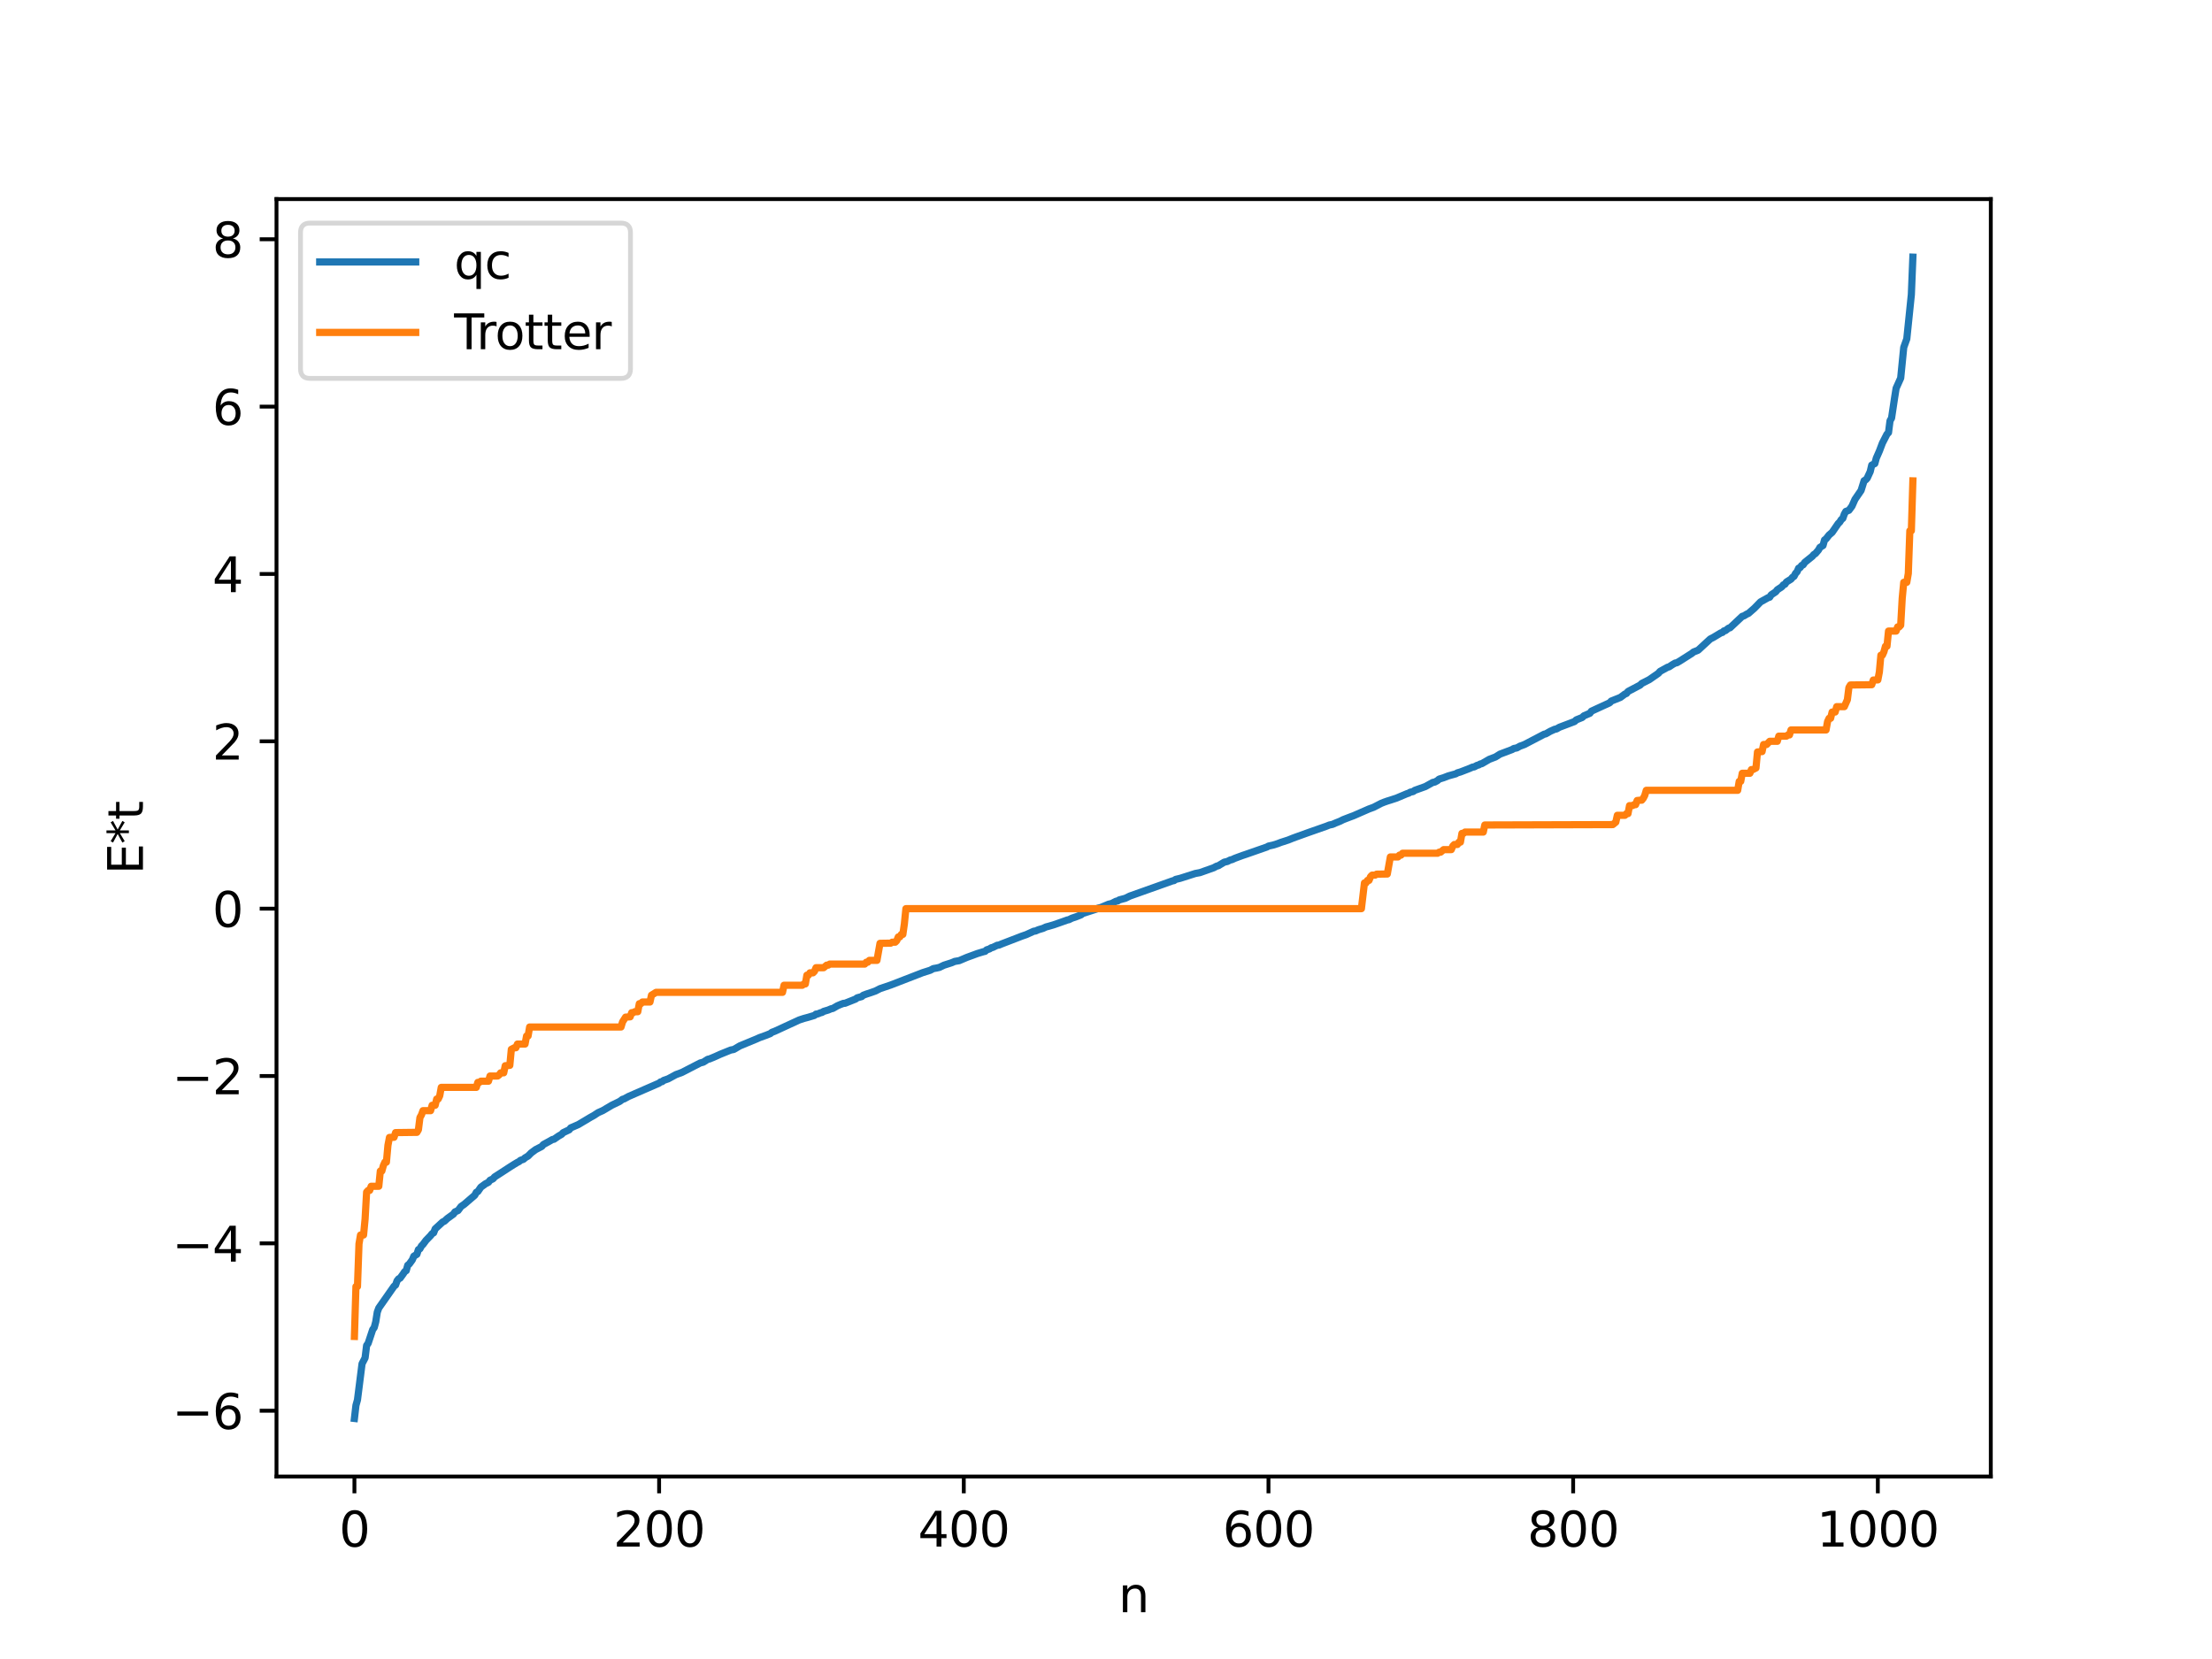 <?xml version="1.0" encoding="utf-8" standalone="no"?>
<!DOCTYPE svg PUBLIC "-//W3C//DTD SVG 1.1//EN"
  "http://www.w3.org/Graphics/SVG/1.1/DTD/svg11.dtd">
<svg xmlns:xlink="http://www.w3.org/1999/xlink" width="460.8pt" height="345.6pt" viewBox="0 0 460.8 345.6" xmlns="http://www.w3.org/2000/svg" version="1.1">
 <defs>
  <style type="text/css">*{stroke-linejoin: round; stroke-linecap: butt}</style>
 </defs>
 <g id="figure_1">
  <g id="patch_1">
   <path d="M 0 345.6 
L 460.8 345.6 
L 460.8 0 
L 0 0 
z
" style="fill: #ffffff"/>
  </g>
  <g id="axes_1">
   <g id="patch_2">
    <path d="M 57.6 307.584 
L 414.72 307.584 
L 414.72 41.472 
L 57.6 41.472 
z
" style="fill: #ffffff"/>
   </g>
   <g id="matplotlib.axis_1">
    <g id="xtick_1">
     <g id="line2d_1">
      <defs>
       <path id="ma7e62e59a4" d="M 0 0 
L 0 3.5 
" style="stroke: #000000; stroke-width: 0.8"/>
      </defs>
      <g>
       <use xlink:href="#ma7e62e59a4" x="73.833" y="307.584" style="stroke: #000000; stroke-width: 0.8"/>
      </g>
     </g>
     <g id="text_1">
      <!-- 0 -->
      <g transform="translate(70.651 322.182) scale(0.1 -0.1)">
       <defs>
        <path id="DejaVuSans-30" d="M 2034 4250 
Q 1547 4250 1301 3770 
Q 1056 3291 1056 2328 
Q 1056 1369 1301 889 
Q 1547 409 2034 409 
Q 2525 409 2770 889 
Q 3016 1369 3016 2328 
Q 3016 3291 2770 3770 
Q 2525 4250 2034 4250 
z
M 2034 4750 
Q 2819 4750 3233 4129 
Q 3647 3509 3647 2328 
Q 3647 1150 3233 529 
Q 2819 -91 2034 -91 
Q 1250 -91 836 529 
Q 422 1150 422 2328 
Q 422 3509 836 4129 
Q 1250 4750 2034 4750 
z
" transform="scale(0.016)"/>
       </defs>
       <use xlink:href="#DejaVuSans-30"/>
      </g>
     </g>
    </g>
    <g id="xtick_2">
     <g id="line2d_2">
      <g>
       <use xlink:href="#ma7e62e59a4" x="137.304" y="307.584" style="stroke: #000000; stroke-width: 0.8"/>
      </g>
     </g>
     <g id="text_2">
      <!-- 200 -->
      <g transform="translate(127.76 322.182) scale(0.1 -0.1)">
       <defs>
        <path id="DejaVuSans-32" d="M 1228 531 
L 3431 531 
L 3431 0 
L 469 0 
L 469 531 
Q 828 903 1448 1529 
Q 2069 2156 2228 2338 
Q 2531 2678 2651 2914 
Q 2772 3150 2772 3378 
Q 2772 3750 2511 3984 
Q 2250 4219 1831 4219 
Q 1534 4219 1204 4116 
Q 875 4013 500 3803 
L 500 4441 
Q 881 4594 1212 4672 
Q 1544 4750 1819 4750 
Q 2544 4750 2975 4387 
Q 3406 4025 3406 3419 
Q 3406 3131 3298 2873 
Q 3191 2616 2906 2266 
Q 2828 2175 2409 1742 
Q 1991 1309 1228 531 
z
" transform="scale(0.016)"/>
       </defs>
       <use xlink:href="#DejaVuSans-32"/>
       <use xlink:href="#DejaVuSans-30" x="63.623"/>
       <use xlink:href="#DejaVuSans-30" x="127.246"/>
      </g>
     </g>
    </g>
    <g id="xtick_3">
     <g id="line2d_3">
      <g>
       <use xlink:href="#ma7e62e59a4" x="200.775" y="307.584" style="stroke: #000000; stroke-width: 0.8"/>
      </g>
     </g>
     <g id="text_3">
      <!-- 400 -->
      <g transform="translate(191.231 322.182) scale(0.1 -0.1)">
       <defs>
        <path id="DejaVuSans-34" d="M 2419 4116 
L 825 1625 
L 2419 1625 
L 2419 4116 
z
M 2253 4666 
L 3047 4666 
L 3047 1625 
L 3713 1625 
L 3713 1100 
L 3047 1100 
L 3047 0 
L 2419 0 
L 2419 1100 
L 313 1100 
L 313 1709 
L 2253 4666 
z
" transform="scale(0.016)"/>
       </defs>
       <use xlink:href="#DejaVuSans-34"/>
       <use xlink:href="#DejaVuSans-30" x="63.623"/>
       <use xlink:href="#DejaVuSans-30" x="127.246"/>
      </g>
     </g>
    </g>
    <g id="xtick_4">
     <g id="line2d_4">
      <g>
       <use xlink:href="#ma7e62e59a4" x="264.246" y="307.584" style="stroke: #000000; stroke-width: 0.8"/>
      </g>
     </g>
     <g id="text_4">
      <!-- 600 -->
      <g transform="translate(254.702 322.182) scale(0.1 -0.1)">
       <defs>
        <path id="DejaVuSans-36" d="M 2113 2584 
Q 1688 2584 1439 2293 
Q 1191 2003 1191 1497 
Q 1191 994 1439 701 
Q 1688 409 2113 409 
Q 2538 409 2786 701 
Q 3034 994 3034 1497 
Q 3034 2003 2786 2293 
Q 2538 2584 2113 2584 
z
M 3366 4563 
L 3366 3988 
Q 3128 4100 2886 4159 
Q 2644 4219 2406 4219 
Q 1781 4219 1451 3797 
Q 1122 3375 1075 2522 
Q 1259 2794 1537 2939 
Q 1816 3084 2150 3084 
Q 2853 3084 3261 2657 
Q 3669 2231 3669 1497 
Q 3669 778 3244 343 
Q 2819 -91 2113 -91 
Q 1303 -91 875 529 
Q 447 1150 447 2328 
Q 447 3434 972 4092 
Q 1497 4750 2381 4750 
Q 2619 4750 2861 4703 
Q 3103 4656 3366 4563 
z
" transform="scale(0.016)"/>
       </defs>
       <use xlink:href="#DejaVuSans-36"/>
       <use xlink:href="#DejaVuSans-30" x="63.623"/>
       <use xlink:href="#DejaVuSans-30" x="127.246"/>
      </g>
     </g>
    </g>
    <g id="xtick_5">
     <g id="line2d_5">
      <g>
       <use xlink:href="#ma7e62e59a4" x="327.717" y="307.584" style="stroke: #000000; stroke-width: 0.8"/>
      </g>
     </g>
     <g id="text_5">
      <!-- 800 -->
      <g transform="translate(318.173 322.182) scale(0.1 -0.1)">
       <defs>
        <path id="DejaVuSans-38" d="M 2034 2216 
Q 1584 2216 1326 1975 
Q 1069 1734 1069 1313 
Q 1069 891 1326 650 
Q 1584 409 2034 409 
Q 2484 409 2743 651 
Q 3003 894 3003 1313 
Q 3003 1734 2745 1975 
Q 2488 2216 2034 2216 
z
M 1403 2484 
Q 997 2584 770 2862 
Q 544 3141 544 3541 
Q 544 4100 942 4425 
Q 1341 4750 2034 4750 
Q 2731 4750 3128 4425 
Q 3525 4100 3525 3541 
Q 3525 3141 3298 2862 
Q 3072 2584 2669 2484 
Q 3125 2378 3379 2068 
Q 3634 1759 3634 1313 
Q 3634 634 3220 271 
Q 2806 -91 2034 -91 
Q 1263 -91 848 271 
Q 434 634 434 1313 
Q 434 1759 690 2068 
Q 947 2378 1403 2484 
z
M 1172 3481 
Q 1172 3119 1398 2916 
Q 1625 2713 2034 2713 
Q 2441 2713 2670 2916 
Q 2900 3119 2900 3481 
Q 2900 3844 2670 4047 
Q 2441 4250 2034 4250 
Q 1625 4250 1398 4047 
Q 1172 3844 1172 3481 
z
" transform="scale(0.016)"/>
       </defs>
       <use xlink:href="#DejaVuSans-38"/>
       <use xlink:href="#DejaVuSans-30" x="63.623"/>
       <use xlink:href="#DejaVuSans-30" x="127.246"/>
      </g>
     </g>
    </g>
    <g id="xtick_6">
     <g id="line2d_6">
      <g>
       <use xlink:href="#ma7e62e59a4" x="391.188" y="307.584" style="stroke: #000000; stroke-width: 0.8"/>
      </g>
     </g>
     <g id="text_6">
      <!-- 1000 -->
      <g transform="translate(378.463 322.182) scale(0.1 -0.1)">
       <defs>
        <path id="DejaVuSans-31" d="M 794 531 
L 1825 531 
L 1825 4091 
L 703 3866 
L 703 4441 
L 1819 4666 
L 2450 4666 
L 2450 531 
L 3481 531 
L 3481 0 
L 794 0 
L 794 531 
z
" transform="scale(0.016)"/>
       </defs>
       <use xlink:href="#DejaVuSans-31"/>
       <use xlink:href="#DejaVuSans-30" x="63.623"/>
       <use xlink:href="#DejaVuSans-30" x="127.246"/>
       <use xlink:href="#DejaVuSans-30" x="190.869"/>
      </g>
     </g>
    </g>
    <g id="text_7">
     <!-- n -->
     <g transform="translate(232.991 335.861) scale(0.1 -0.1)">
      <defs>
       <path id="DejaVuSans-6e" d="M 3513 2113 
L 3513 0 
L 2938 0 
L 2938 2094 
Q 2938 2591 2744 2837 
Q 2550 3084 2163 3084 
Q 1697 3084 1428 2787 
Q 1159 2491 1159 1978 
L 1159 0 
L 581 0 
L 581 3500 
L 1159 3500 
L 1159 2956 
Q 1366 3272 1645 3428 
Q 1925 3584 2291 3584 
Q 2894 3584 3203 3211 
Q 3513 2838 3513 2113 
z
" transform="scale(0.016)"/>
      </defs>
      <use xlink:href="#DejaVuSans-6e"/>
     </g>
    </g>
   </g>
   <g id="matplotlib.axis_2">
    <g id="ytick_1">
     <g id="line2d_7">
      <defs>
       <path id="m7d94226f84" d="M 0 0 
L -3.5 0 
" style="stroke: #000000; stroke-width: 0.8"/>
      </defs>
      <g>
       <use xlink:href="#m7d94226f84" x="57.6" y="293.88" style="stroke: #000000; stroke-width: 0.8"/>
      </g>
     </g>
     <g id="text_8">
      <!-- −6 -->
      <g transform="translate(35.858 297.679) scale(0.1 -0.1)">
       <defs>
        <path id="DejaVuSans-2212" d="M 678 2272 
L 4684 2272 
L 4684 1741 
L 678 1741 
L 678 2272 
z
" transform="scale(0.016)"/>
       </defs>
       <use xlink:href="#DejaVuSans-2212"/>
       <use xlink:href="#DejaVuSans-36" x="83.789"/>
      </g>
     </g>
    </g>
    <g id="ytick_2">
     <g id="line2d_8">
      <g>
       <use xlink:href="#m7d94226f84" x="57.6" y="259.017" style="stroke: #000000; stroke-width: 0.8"/>
      </g>
     </g>
     <g id="text_9">
      <!-- −4 -->
      <g transform="translate(35.858 262.816) scale(0.1 -0.1)">
       <use xlink:href="#DejaVuSans-2212"/>
       <use xlink:href="#DejaVuSans-34" x="83.789"/>
      </g>
     </g>
    </g>
    <g id="ytick_3">
     <g id="line2d_9">
      <g>
       <use xlink:href="#m7d94226f84" x="57.6" y="224.154" style="stroke: #000000; stroke-width: 0.8"/>
      </g>
     </g>
     <g id="text_10">
      <!-- −2 -->
      <g transform="translate(35.858 227.953) scale(0.1 -0.1)">
       <use xlink:href="#DejaVuSans-2212"/>
       <use xlink:href="#DejaVuSans-32" x="83.789"/>
      </g>
     </g>
    </g>
    <g id="ytick_4">
     <g id="line2d_10">
      <g>
       <use xlink:href="#m7d94226f84" x="57.6" y="189.291" style="stroke: #000000; stroke-width: 0.8"/>
      </g>
     </g>
     <g id="text_11">
      <!-- 0 -->
      <g transform="translate(44.237 193.09) scale(0.1 -0.1)">
       <use xlink:href="#DejaVuSans-30"/>
      </g>
     </g>
    </g>
    <g id="ytick_5">
     <g id="line2d_11">
      <g>
       <use xlink:href="#m7d94226f84" x="57.6" y="154.428" style="stroke: #000000; stroke-width: 0.8"/>
      </g>
     </g>
     <g id="text_12">
      <!-- 2 -->
      <g transform="translate(44.237 158.228) scale(0.1 -0.1)">
       <use xlink:href="#DejaVuSans-32"/>
      </g>
     </g>
    </g>
    <g id="ytick_6">
     <g id="line2d_12">
      <g>
       <use xlink:href="#m7d94226f84" x="57.6" y="119.565" style="stroke: #000000; stroke-width: 0.8"/>
      </g>
     </g>
     <g id="text_13">
      <!-- 4 -->
      <g transform="translate(44.237 123.365) scale(0.1 -0.1)">
       <use xlink:href="#DejaVuSans-34"/>
      </g>
     </g>
    </g>
    <g id="ytick_7">
     <g id="line2d_13">
      <g>
       <use xlink:href="#m7d94226f84" x="57.6" y="84.702" style="stroke: #000000; stroke-width: 0.8"/>
      </g>
     </g>
     <g id="text_14">
      <!-- 6 -->
      <g transform="translate(44.237 88.502) scale(0.1 -0.1)">
       <use xlink:href="#DejaVuSans-36"/>
      </g>
     </g>
    </g>
    <g id="ytick_8">
     <g id="line2d_14">
      <g>
       <use xlink:href="#m7d94226f84" x="57.6" y="49.84" style="stroke: #000000; stroke-width: 0.8"/>
      </g>
     </g>
     <g id="text_15">
      <!-- 8 -->
      <g transform="translate(44.237 53.639) scale(0.1 -0.1)">
       <use xlink:href="#DejaVuSans-38"/>
      </g>
     </g>
    </g>
    <g id="text_16">
     <!-- E*t -->
     <g transform="translate(29.778 182.148) rotate(-90) scale(0.1 -0.1)">
      <defs>
       <path id="DejaVuSans-45" d="M 628 4666 
L 3578 4666 
L 3578 4134 
L 1259 4134 
L 1259 2753 
L 3481 2753 
L 3481 2222 
L 1259 2222 
L 1259 531 
L 3634 531 
L 3634 0 
L 628 0 
L 628 4666 
z
" transform="scale(0.016)"/>
       <path id="DejaVuSans-2a" d="M 3009 3897 
L 1888 3291 
L 3009 2681 
L 2828 2375 
L 1778 3009 
L 1778 1831 
L 1422 1831 
L 1422 3009 
L 372 2375 
L 191 2681 
L 1313 3291 
L 191 3897 
L 372 4206 
L 1422 3572 
L 1422 4750 
L 1778 4750 
L 1778 3572 
L 2828 4206 
L 3009 3897 
z
" transform="scale(0.016)"/>
       <path id="DejaVuSans-74" d="M 1172 4494 
L 1172 3500 
L 2356 3500 
L 2356 3053 
L 1172 3053 
L 1172 1153 
Q 1172 725 1289 603 
Q 1406 481 1766 481 
L 2356 481 
L 2356 0 
L 1766 0 
Q 1100 0 847 248 
Q 594 497 594 1153 
L 594 3053 
L 172 3053 
L 172 3500 
L 594 3500 
L 594 4494 
L 1172 4494 
z
" transform="scale(0.016)"/>
      </defs>
      <use xlink:href="#DejaVuSans-45"/>
      <use xlink:href="#DejaVuSans-2a" x="63.184"/>
      <use xlink:href="#DejaVuSans-74" x="113.184"/>
     </g>
    </g>
   </g>
   <g id="line2d_15">
    <path d="M 73.833 295.488 
L 74.15 292.762 
L 74.467 291.625 
L 75.42 284.093 
L 76.054 282.865 
L 76.372 280.285 
L 76.689 279.847 
L 77.641 276.976 
L 77.958 276.549 
L 78.276 275.346 
L 78.593 273.347 
L 78.91 272.483 
L 82.084 267.949 
L 82.401 267.701 
L 82.719 266.81 
L 83.036 266.41 
L 83.353 266.256 
L 83.988 265.382 
L 84.305 264.903 
L 84.623 264.702 
L 84.94 263.568 
L 85.258 263.323 
L 85.892 262.449 
L 86.21 261.689 
L 86.844 261.295 
L 87.162 260.315 
L 87.479 260.143 
L 87.796 259.554 
L 88.114 259.239 
L 88.748 258.387 
L 89.7 257.405 
L 90.018 256.989 
L 90.335 256.821 
L 90.653 256.001 
L 92.239 254.538 
L 92.557 254.423 
L 93.191 253.833 
L 94.143 253.147 
L 94.461 252.922 
L 94.778 252.458 
L 95.413 252.181 
L 96.048 251.332 
L 96.682 250.898 
L 98.904 248.989 
L 99.221 248.38 
L 99.539 248.226 
L 100.173 247.31 
L 101.125 246.612 
L 101.76 246.289 
L 102.077 245.869 
L 102.712 245.566 
L 103.029 245.181 
L 104.616 244.159 
L 106.203 243.124 
L 107.155 242.525 
L 107.79 242.143 
L 108.107 241.992 
L 108.424 241.715 
L 109.059 241.501 
L 109.377 241.195 
L 110.011 240.822 
L 110.646 240.177 
L 111.598 239.474 
L 112.867 238.82 
L 113.185 238.436 
L 114.454 237.744 
L 115.089 237.377 
L 115.406 237.325 
L 116.358 236.662 
L 116.993 236.301 
L 117.31 235.955 
L 118.58 235.355 
L 118.897 234.955 
L 120.484 234.266 
L 123.023 232.75 
L 123.658 232.403 
L 124.61 231.782 
L 125.562 231.358 
L 127.466 230.234 
L 129.053 229.467 
L 129.687 229.003 
L 130.005 228.924 
L 130.957 228.405 
L 137.304 225.635 
L 137.621 225.38 
L 137.939 225.321 
L 138.256 225.067 
L 139.208 224.735 
L 140.795 223.868 
L 142.064 223.401 
L 145.872 221.436 
L 146.507 221.268 
L 147.459 220.662 
L 147.777 220.611 
L 148.411 220.347 
L 149.046 220.078 
L 149.998 219.643 
L 152.22 218.742 
L 152.854 218.62 
L 154.124 217.876 
L 157.615 216.433 
L 158.249 216.146 
L 159.519 215.693 
L 160.471 215.317 
L 160.788 215.057 
L 161.423 214.816 
L 166.5 212.476 
L 167.453 212.164 
L 168.405 211.909 
L 169.674 211.525 
L 169.991 211.256 
L 170.309 211.228 
L 170.943 210.975 
L 171.261 210.899 
L 171.578 210.689 
L 172.53 210.407 
L 173.165 210.138 
L 173.482 210.084 
L 174.434 209.53 
L 175.069 209.258 
L 175.704 209.018 
L 176.021 209.004 
L 177.291 208.499 
L 178.243 208.12 
L 178.56 207.867 
L 179.512 207.606 
L 179.829 207.328 
L 180.464 207.091 
L 181.416 206.779 
L 182.368 206.444 
L 183.32 205.955 
L 185.542 205.201 
L 192.206 202.624 
L 193.793 202.118 
L 194.428 201.777 
L 195.062 201.669 
L 195.697 201.525 
L 196.649 201.068 
L 198.236 200.559 
L 198.871 200.283 
L 199.823 200.12 
L 201.41 199.446 
L 202.044 199.213 
L 203.631 198.629 
L 204.9 198.249 
L 205.218 198.181 
L 205.535 197.873 
L 206.17 197.662 
L 206.487 197.433 
L 206.805 197.371 
L 207.757 196.903 
L 208.074 196.887 
L 208.709 196.619 
L 212.2 195.276 
L 212.834 195.029 
L 213.786 194.702 
L 215.373 193.979 
L 215.691 193.956 
L 216.325 193.679 
L 217.277 193.397 
L 217.912 193.099 
L 218.547 192.934 
L 219.499 192.654 
L 221.086 192.1 
L 222.355 191.649 
L 222.672 191.587 
L 223.307 191.272 
L 224.259 190.952 
L 225.211 190.57 
L 225.529 190.306 
L 228.385 189.382 
L 228.702 189.194 
L 229.337 189.037 
L 230.924 188.369 
L 231.558 188.22 
L 232.51 187.737 
L 232.828 187.69 
L 233.145 187.471 
L 234.415 187.131 
L 235.367 186.664 
L 244.253 183.501 
L 244.57 183.443 
L 244.887 183.2 
L 245.839 182.973 
L 249.013 181.961 
L 249.965 181.785 
L 252.821 180.775 
L 253.456 180.431 
L 253.773 180.36 
L 255.043 179.599 
L 255.677 179.461 
L 256.312 179.14 
L 256.629 179.083 
L 257.264 178.791 
L 257.899 178.556 
L 258.851 178.205 
L 259.486 177.994 
L 263.929 176.445 
L 264.246 176.255 
L 265.198 176.046 
L 266.15 175.748 
L 266.785 175.5 
L 268.372 174.986 
L 269.324 174.602 
L 269.958 174.369 
L 272.497 173.456 
L 276.305 172.119 
L 276.94 171.863 
L 277.575 171.733 
L 278.21 171.453 
L 279.162 171.074 
L 279.796 170.752 
L 281.066 170.263 
L 282.018 169.908 
L 282.653 169.627 
L 285.191 168.518 
L 286.143 168.172 
L 287.73 167.351 
L 288.365 167.097 
L 289 166.874 
L 289.634 166.678 
L 290.904 166.264 
L 293.125 165.326 
L 293.443 165.237 
L 293.76 165.032 
L 294.395 164.889 
L 294.712 164.647 
L 296.934 163.851 
L 298.52 162.97 
L 298.838 162.943 
L 299.472 162.596 
L 299.79 162.304 
L 300.742 162.01 
L 301.694 161.639 
L 303.281 161.197 
L 303.598 161 
L 304.233 160.818 
L 306.137 160.082 
L 306.772 159.8 
L 307.089 159.768 
L 307.724 159.427 
L 308.041 159.36 
L 308.358 159.153 
L 308.676 159.093 
L 310.262 158.175 
L 311.532 157.692 
L 312.484 157.096 
L 315.023 156.136 
L 315.34 155.93 
L 315.975 155.809 
L 316.61 155.452 
L 317.562 155.102 
L 321.687 152.944 
L 322.005 152.88 
L 322.957 152.335 
L 323.909 151.908 
L 324.226 151.866 
L 324.861 151.499 
L 328.034 150.296 
L 328.352 149.969 
L 329.621 149.457 
L 329.939 149.125 
L 331.208 148.583 
L 331.525 148.149 
L 335.334 146.399 
L 335.651 146.047 
L 337.555 145.286 
L 338.507 144.578 
L 338.824 144.462 
L 339.142 144.05 
L 341.681 142.71 
L 341.998 142.382 
L 343.585 141.574 
L 345.489 140.25 
L 345.806 139.871 
L 347.393 138.996 
L 347.71 138.914 
L 348.345 138.486 
L 348.98 138.117 
L 349.297 138.078 
L 349.932 137.707 
L 352.471 136.094 
L 352.788 135.824 
L 353.74 135.453 
L 356.279 133.111 
L 356.914 132.789 
L 358.5 131.835 
L 358.818 131.747 
L 359.135 131.427 
L 359.453 131.363 
L 360.087 130.86 
L 360.405 130.775 
L 362.943 128.391 
L 363.261 128.313 
L 363.896 127.924 
L 364.213 127.8 
L 365.482 126.69 
L 366.752 125.386 
L 368.339 124.504 
L 368.656 124.41 
L 368.973 123.915 
L 369.925 123.283 
L 370.243 122.867 
L 371.195 122.231 
L 371.512 121.833 
L 371.829 121.715 
L 372.147 121.241 
L 373.099 120.651 
L 373.416 120.26 
L 373.734 120.06 
L 374.051 119.44 
L 374.368 119.11 
L 374.686 118.363 
L 375.003 118.236 
L 375.32 117.798 
L 375.638 117.652 
L 375.955 117.167 
L 377.542 115.891 
L 377.859 115.514 
L 378.177 115.33 
L 378.811 114.59 
L 379.129 114.03 
L 379.763 113.642 
L 380.081 112.486 
L 380.398 112.259 
L 381.033 111.45 
L 381.667 110.904 
L 382.937 109.057 
L 383.254 108.756 
L 383.572 108.242 
L 383.889 107.992 
L 384.206 107.094 
L 384.524 106.537 
L 385.158 106.308 
L 385.793 105.454 
L 386.428 104.022 
L 387.697 102.171 
L 388.332 100.137 
L 388.649 99.969 
L 388.967 99.614 
L 389.601 98.235 
L 389.919 96.888 
L 390.553 96.581 
L 390.871 95.427 
L 391.505 93.98 
L 392.14 92.304 
L 393.092 90.445 
L 393.41 90.122 
L 393.727 87.65 
L 394.044 87.106 
L 394.679 82.869 
L 394.996 80.88 
L 395.948 78.763 
L 396.583 72.368 
L 397.218 70.597 
L 398.17 61.37 
L 398.487 53.568 
L 398.487 53.568 
" clip-path="url(#p364c5dbf00)" style="fill: none; stroke: #1f77b4; stroke-width: 1.5; stroke-linecap: square"/>
   </g>
   <g id="line2d_16">
    <path d="M 73.833 278.408 
L 74.15 268.009 
L 74.467 268.009 
L 74.785 259.12 
L 75.102 257.274 
L 75.737 257.274 
L 76.054 253.948 
L 76.372 248.333 
L 76.689 247.989 
L 77.006 247.989 
L 77.324 247.12 
L 78.91 247.12 
L 79.228 243.952 
L 79.545 243.952 
L 79.862 242.806 
L 80.18 242.097 
L 80.497 242.097 
L 80.815 238.595 
L 81.132 236.946 
L 82.084 236.918 
L 82.401 235.942 
L 86.844 235.887 
L 87.162 235.352 
L 87.479 232.814 
L 87.796 232.253 
L 88.114 231.375 
L 89.7 231.375 
L 90.018 230.252 
L 90.653 230.252 
L 90.97 228.948 
L 91.287 228.948 
L 91.605 228.268 
L 91.922 226.521 
L 99.221 226.521 
L 99.539 225.48 
L 99.856 225.48 
L 100.173 225.233 
L 101.76 225.233 
L 102.077 224.154 
L 103.664 224.154 
L 103.981 223.911 
L 104.299 223.49 
L 104.934 223.49 
L 105.251 222.01 
L 106.203 221.935 
L 106.52 218.595 
L 107.155 218.265 
L 107.472 218.265 
L 107.79 217.496 
L 109.377 217.496 
L 109.694 215.808 
L 110.011 215.808 
L 110.329 213.943 
L 129.37 213.943 
L 129.687 212.883 
L 130.322 211.887 
L 131.274 211.823 
L 131.591 210.956 
L 131.909 210.956 
L 132.226 210.758 
L 132.861 210.758 
L 133.178 209.089 
L 133.496 209.089 
L 133.813 208.74 
L 135.4 208.74 
L 135.717 207.317 
L 136.669 206.723 
L 163.01 206.723 
L 163.327 205.246 
L 167.135 205.246 
L 167.453 204.976 
L 167.77 204.976 
L 168.087 203.148 
L 168.405 203.148 
L 168.722 202.66 
L 169.357 202.66 
L 169.674 202.345 
L 169.991 201.591 
L 171.578 201.591 
L 172.213 201.059 
L 172.53 201.059 
L 172.848 200.834 
L 180.147 200.834 
L 180.464 200.445 
L 180.781 200.445 
L 181.099 200.064 
L 182.686 200.064 
L 183.32 196.512 
L 185.542 196.48 
L 185.859 196.274 
L 186.494 196.274 
L 186.811 195.962 
L 187.129 195.18 
L 187.446 195.18 
L 187.763 194.651 
L 188.081 194.651 
L 188.398 192.442 
L 188.715 189.291 
L 283.605 189.291 
L 284.239 183.931 
L 284.557 183.931 
L 284.874 183.402 
L 285.191 183.402 
L 285.509 182.621 
L 285.826 182.309 
L 286.461 182.309 
L 286.778 182.103 
L 289 182.071 
L 289.634 178.518 
L 291.221 178.518 
L 291.539 178.137 
L 291.856 178.137 
L 292.173 177.749 
L 299.472 177.749 
L 299.79 177.523 
L 300.107 177.523 
L 300.742 176.992 
L 302.329 176.992 
L 302.646 176.237 
L 302.963 175.923 
L 303.598 175.923 
L 303.915 175.435 
L 304.233 175.435 
L 304.55 173.607 
L 304.867 173.607 
L 305.185 173.337 
L 308.993 173.337 
L 309.31 171.86 
L 335.968 171.779 
L 336.603 171.266 
L 336.92 169.842 
L 338.507 169.842 
L 338.824 169.493 
L 339.142 169.493 
L 339.459 167.824 
L 340.094 167.824 
L 340.411 167.626 
L 340.729 167.626 
L 341.046 166.759 
L 341.681 166.696 
L 341.998 166.696 
L 342.315 166.31 
L 342.633 165.699 
L 342.95 164.639 
L 361.991 164.639 
L 362.309 162.775 
L 362.626 162.775 
L 362.943 161.087 
L 364.53 161.087 
L 364.848 160.317 
L 365.165 160.317 
L 365.8 159.987 
L 366.117 156.647 
L 367.069 156.573 
L 367.386 155.093 
L 368.021 155.093 
L 368.656 154.428 
L 370.243 154.428 
L 370.56 153.349 
L 372.147 153.349 
L 372.464 153.103 
L 372.781 153.103 
L 373.099 152.062 
L 380.398 152.062 
L 380.715 150.314 
L 381.033 149.635 
L 381.35 149.635 
L 381.667 148.331 
L 382.302 148.331 
L 382.62 147.208 
L 384.206 147.208 
L 384.841 145.768 
L 385.158 143.23 
L 385.476 142.696 
L 389.919 142.641 
L 390.236 141.665 
L 391.188 141.636 
L 391.505 139.988 
L 391.823 136.485 
L 392.14 136.485 
L 392.458 135.777 
L 392.775 134.63 
L 393.092 134.63 
L 393.41 131.463 
L 394.996 131.463 
L 395.314 130.594 
L 395.631 130.594 
L 395.948 130.249 
L 396.266 124.635 
L 396.583 121.309 
L 397.218 121.309 
L 397.535 119.462 
L 397.853 110.573 
L 398.17 110.573 
L 398.487 100.175 
L 398.487 100.175 
" clip-path="url(#p364c5dbf00)" style="fill: none; stroke: #ff7f0e; stroke-width: 1.5; stroke-linecap: square"/>
   </g>
   <g id="patch_3">
    <path d="M 57.6 307.584 
L 57.6 41.472 
" style="fill: none; stroke: #000000; stroke-width: 0.8; stroke-linejoin: miter; stroke-linecap: square"/>
   </g>
   <g id="patch_4">
    <path d="M 414.72 307.584 
L 414.72 41.472 
" style="fill: none; stroke: #000000; stroke-width: 0.8; stroke-linejoin: miter; stroke-linecap: square"/>
   </g>
   <g id="patch_5">
    <path d="M 57.6 307.584 
L 414.72 307.584 
" style="fill: none; stroke: #000000; stroke-width: 0.8; stroke-linejoin: miter; stroke-linecap: square"/>
   </g>
   <g id="patch_6">
    <path d="M 57.6 41.472 
L 414.72 41.472 
" style="fill: none; stroke: #000000; stroke-width: 0.8; stroke-linejoin: miter; stroke-linecap: square"/>
   </g>
   <g id="legend_1">
    <g id="patch_7">
     <path d="M 64.6 78.828 
L 129.342 78.828 
Q 131.342 78.828 131.342 76.828 
L 131.342 48.472 
Q 131.342 46.472 129.342 46.472 
L 64.6 46.472 
Q 62.6 46.472 62.6 48.472 
L 62.6 76.828 
Q 62.6 78.828 64.6 78.828 
z
" style="fill: #ffffff; opacity: 0.8; stroke: #cccccc; stroke-linejoin: miter"/>
    </g>
    <g id="line2d_17">
     <path d="M 66.6 54.57 
L 76.6 54.57 
L 86.6 54.57 
" style="fill: none; stroke: #1f77b4; stroke-width: 1.5; stroke-linecap: square"/>
    </g>
    <g id="text_17">
     <!-- qc -->
     <g transform="translate(94.6 58.07) scale(0.1 -0.1)">
      <defs>
       <path id="DejaVuSans-71" d="M 947 1747 
Q 947 1113 1208 752 
Q 1469 391 1925 391 
Q 2381 391 2643 752 
Q 2906 1113 2906 1747 
Q 2906 2381 2643 2742 
Q 2381 3103 1925 3103 
Q 1469 3103 1208 2742 
Q 947 2381 947 1747 
z
M 2906 525 
Q 2725 213 2448 61 
Q 2172 -91 1784 -91 
Q 1150 -91 751 415 
Q 353 922 353 1747 
Q 353 2572 751 3078 
Q 1150 3584 1784 3584 
Q 2172 3584 2448 3432 
Q 2725 3281 2906 2969 
L 2906 3500 
L 3481 3500 
L 3481 -1331 
L 2906 -1331 
L 2906 525 
z
" transform="scale(0.016)"/>
       <path id="DejaVuSans-63" d="M 3122 3366 
L 3122 2828 
Q 2878 2963 2633 3030 
Q 2388 3097 2138 3097 
Q 1578 3097 1268 2742 
Q 959 2388 959 1747 
Q 959 1106 1268 751 
Q 1578 397 2138 397 
Q 2388 397 2633 464 
Q 2878 531 3122 666 
L 3122 134 
Q 2881 22 2623 -34 
Q 2366 -91 2075 -91 
Q 1284 -91 818 406 
Q 353 903 353 1747 
Q 353 2603 823 3093 
Q 1294 3584 2113 3584 
Q 2378 3584 2631 3529 
Q 2884 3475 3122 3366 
z
" transform="scale(0.016)"/>
      </defs>
      <use xlink:href="#DejaVuSans-71"/>
      <use xlink:href="#DejaVuSans-63" x="63.477"/>
     </g>
    </g>
    <g id="line2d_18">
     <path d="M 66.6 69.249 
L 76.6 69.249 
L 86.6 69.249 
" style="fill: none; stroke: #ff7f0e; stroke-width: 1.5; stroke-linecap: square"/>
    </g>
    <g id="text_18">
     <!-- Trotter -->
     <g transform="translate(94.6 72.749) scale(0.1 -0.1)">
      <defs>
       <path id="DejaVuSans-54" d="M -19 4666 
L 3928 4666 
L 3928 4134 
L 2272 4134 
L 2272 0 
L 1638 0 
L 1638 4134 
L -19 4134 
L -19 4666 
z
" transform="scale(0.016)"/>
       <path id="DejaVuSans-72" d="M 2631 2963 
Q 2534 3019 2420 3045 
Q 2306 3072 2169 3072 
Q 1681 3072 1420 2755 
Q 1159 2438 1159 1844 
L 1159 0 
L 581 0 
L 581 3500 
L 1159 3500 
L 1159 2956 
Q 1341 3275 1631 3429 
Q 1922 3584 2338 3584 
Q 2397 3584 2469 3576 
Q 2541 3569 2628 3553 
L 2631 2963 
z
" transform="scale(0.016)"/>
       <path id="DejaVuSans-6f" d="M 1959 3097 
Q 1497 3097 1228 2736 
Q 959 2375 959 1747 
Q 959 1119 1226 758 
Q 1494 397 1959 397 
Q 2419 397 2687 759 
Q 2956 1122 2956 1747 
Q 2956 2369 2687 2733 
Q 2419 3097 1959 3097 
z
M 1959 3584 
Q 2709 3584 3137 3096 
Q 3566 2609 3566 1747 
Q 3566 888 3137 398 
Q 2709 -91 1959 -91 
Q 1206 -91 779 398 
Q 353 888 353 1747 
Q 353 2609 779 3096 
Q 1206 3584 1959 3584 
z
" transform="scale(0.016)"/>
       <path id="DejaVuSans-65" d="M 3597 1894 
L 3597 1613 
L 953 1613 
Q 991 1019 1311 708 
Q 1631 397 2203 397 
Q 2534 397 2845 478 
Q 3156 559 3463 722 
L 3463 178 
Q 3153 47 2828 -22 
Q 2503 -91 2169 -91 
Q 1331 -91 842 396 
Q 353 884 353 1716 
Q 353 2575 817 3079 
Q 1281 3584 2069 3584 
Q 2775 3584 3186 3129 
Q 3597 2675 3597 1894 
z
M 3022 2063 
Q 3016 2534 2758 2815 
Q 2500 3097 2075 3097 
Q 1594 3097 1305 2825 
Q 1016 2553 972 2059 
L 3022 2063 
z
" transform="scale(0.016)"/>
      </defs>
      <use xlink:href="#DejaVuSans-54"/>
      <use xlink:href="#DejaVuSans-72" x="46.334"/>
      <use xlink:href="#DejaVuSans-6f" x="85.197"/>
      <use xlink:href="#DejaVuSans-74" x="146.379"/>
      <use xlink:href="#DejaVuSans-74" x="185.588"/>
      <use xlink:href="#DejaVuSans-65" x="224.797"/>
      <use xlink:href="#DejaVuSans-72" x="286.32"/>
     </g>
    </g>
   </g>
  </g>
 </g>
 <defs>
  <clipPath id="p364c5dbf00">
   <rect x="57.6" y="41.472" width="357.12" height="266.112"/>
  </clipPath>
 </defs>
</svg>
